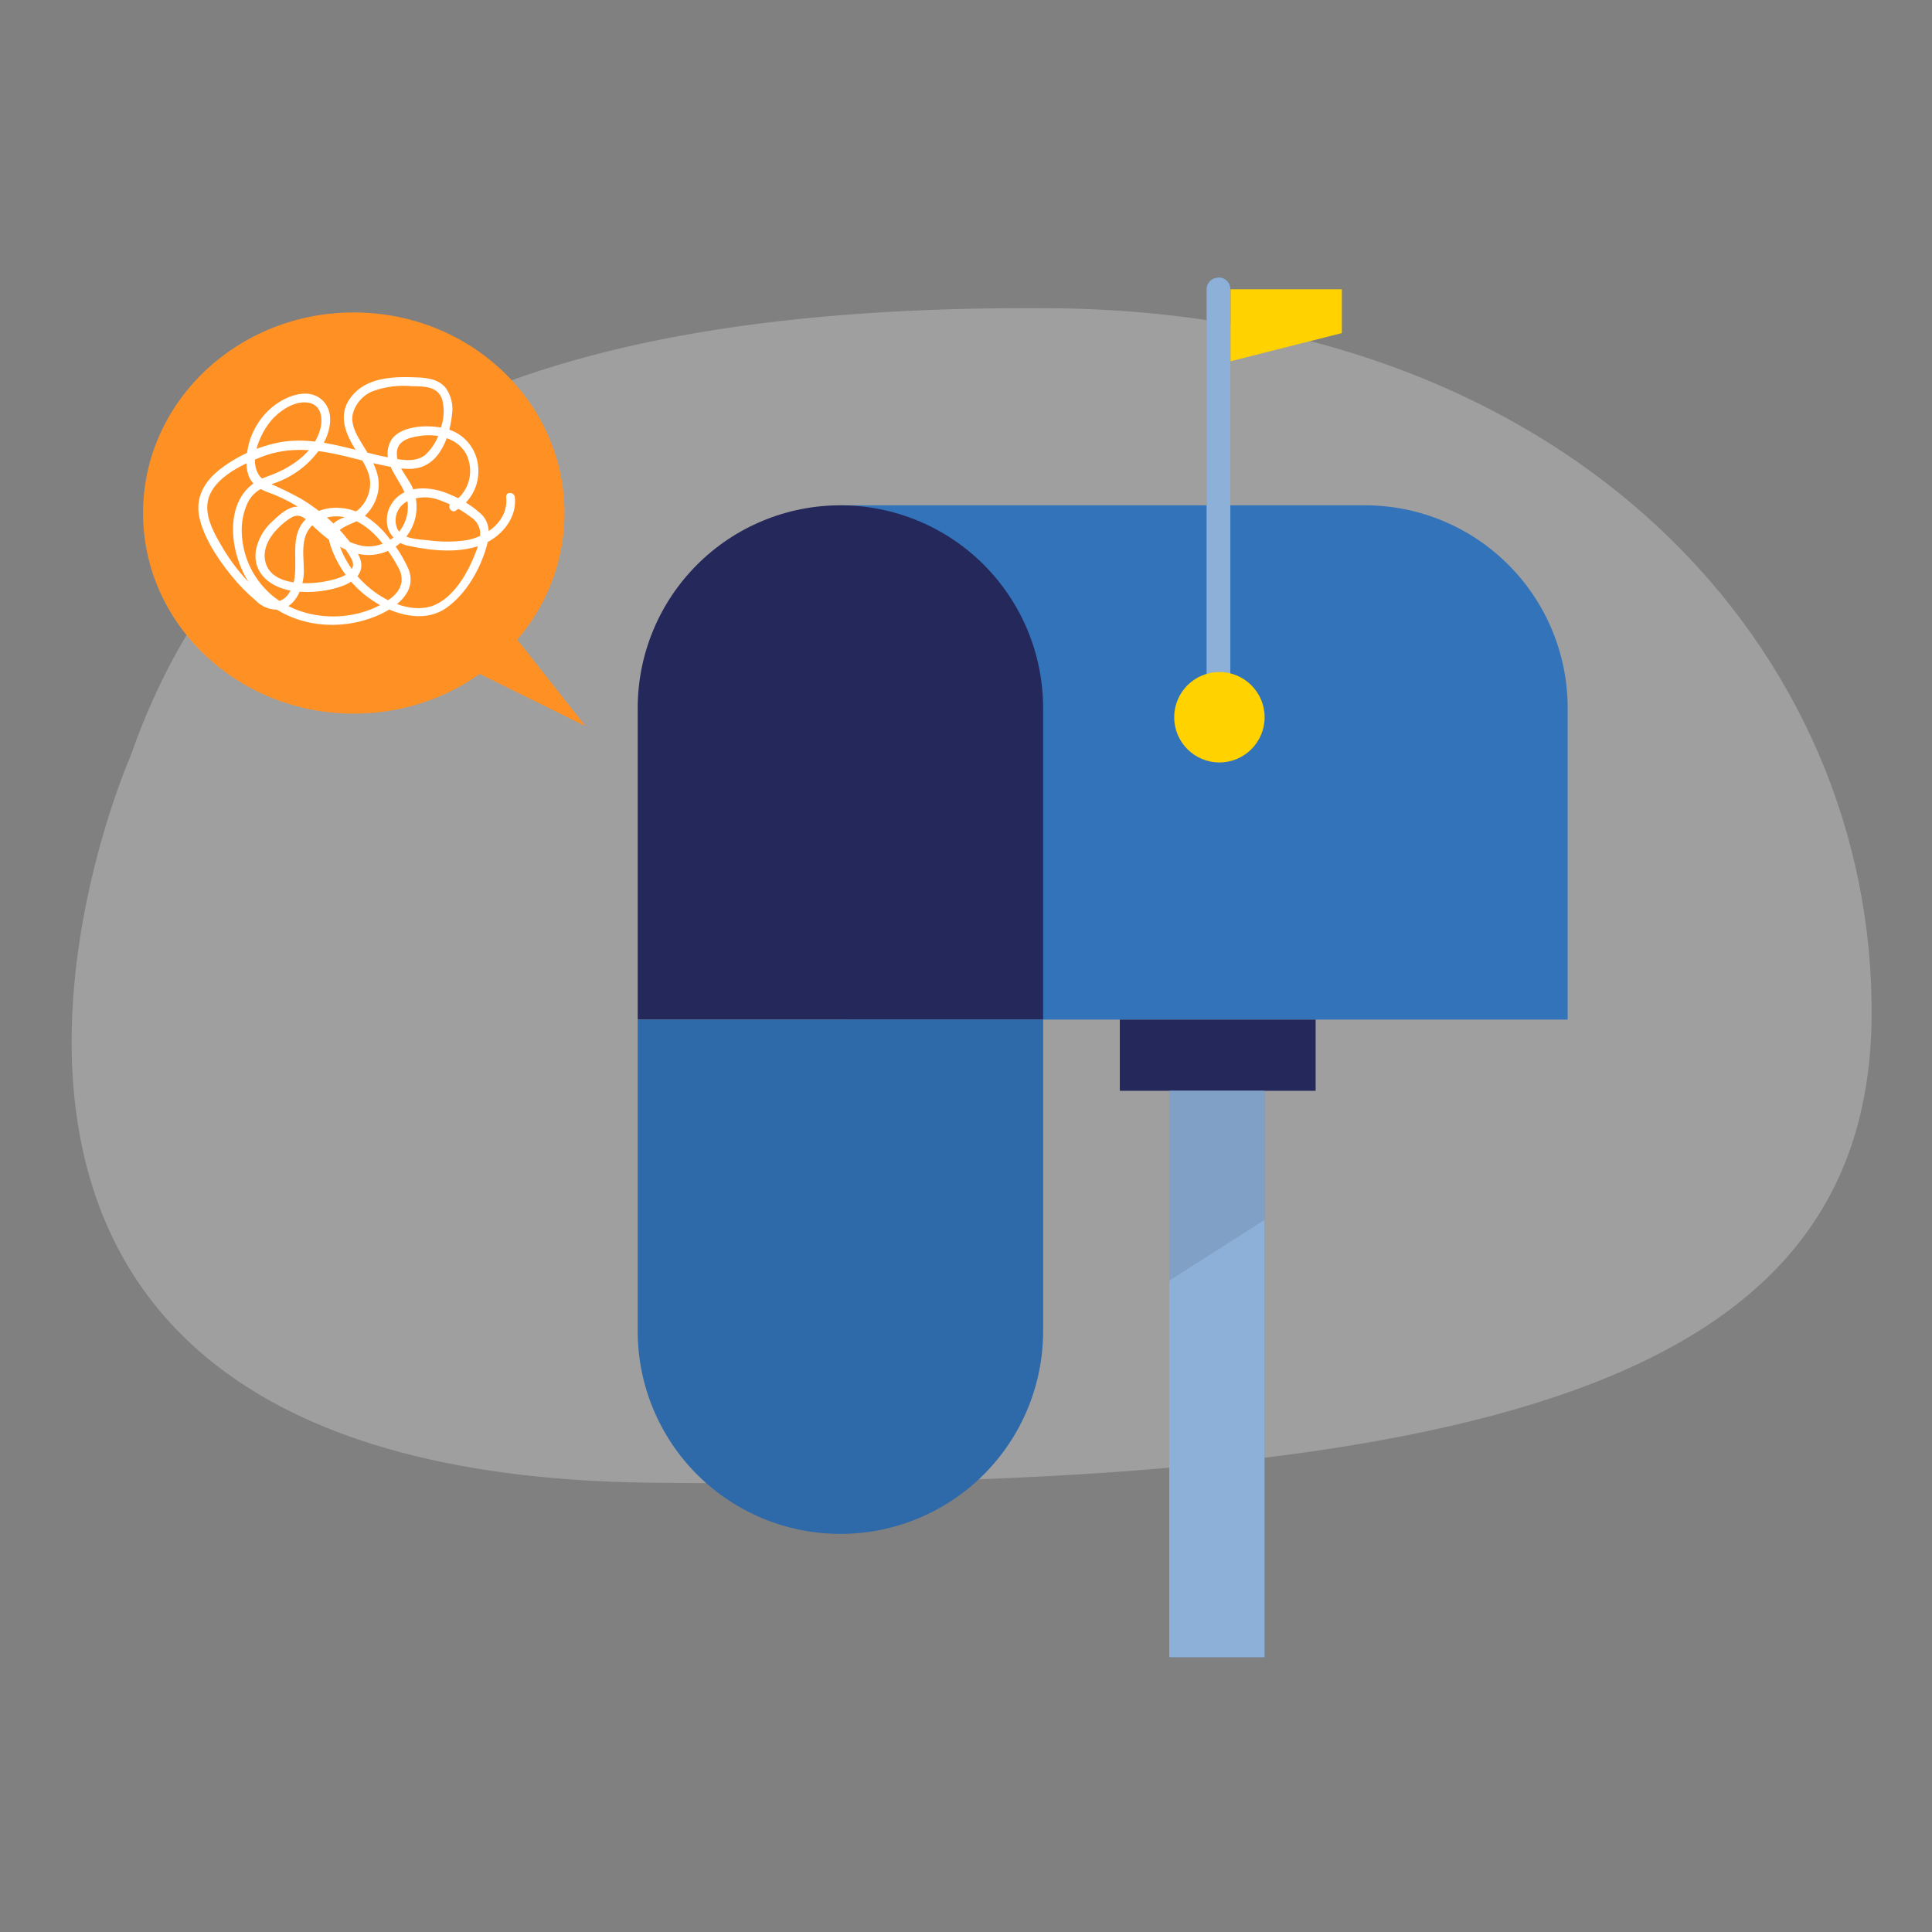 <svg width="161" height="161" viewBox="0 0 161 161" fill="none" xmlns="http://www.w3.org/2000/svg">
<rect x="0" y="0" width="161" height="161" fill="#808080" stroke="none"/>
<path opacity="0.3" d="M10.901 62.942C10.901 62.942 -15.564 122.719 54.116 123.557C123.796 124.395 155.651 115.213 155.966 84.816C156.281 54.419 131.186 25.998 87.443 25.683C43.7 25.368 20.044 36.806 10.901 62.942Z" fill="#E6E6E6"/>
<path d="M113.748 42.109H70.034L70.634 84.966H130.639V59C130.639 54.521 128.859 50.224 125.692 47.057C122.524 43.889 118.228 42.109 113.748 42.109V42.109Z" fill="#3373BA"/>
<path d="M70.034 42.109C74.513 42.109 78.81 43.889 81.977 47.057C85.145 50.224 86.925 54.521 86.925 59V84.966H53.143V59C53.143 54.521 54.922 50.224 58.09 47.057C61.258 43.889 65.554 42.109 70.034 42.109V42.109Z" fill="#24285B"/>
<path d="M70.034 127.824C65.554 127.824 61.258 126.045 58.09 122.877C54.922 119.709 53.143 115.413 53.143 110.933L53.143 84.967H86.925V110.933C86.925 115.413 85.145 119.709 81.978 122.877C78.81 126.045 74.514 127.824 70.034 127.824V127.824Z" fill="#3373BA"/>
<path opacity="0.09" d="M70.034 127.824C65.554 127.824 61.258 126.045 58.09 122.877C54.922 119.709 53.143 115.413 53.143 110.933L53.143 84.967H86.925V110.933C86.925 115.413 85.145 119.709 81.978 122.877C78.81 126.045 74.514 127.824 70.034 127.824V127.824Z" fill="black"/>
<path d="M101.559 23.117C101.816 23.117 102.063 23.219 102.244 23.401C102.426 23.582 102.528 23.829 102.528 24.086V59.752H100.547V24.105C100.547 23.848 100.649 23.602 100.831 23.42C101.013 23.239 101.259 23.137 101.516 23.137L101.559 23.117Z" fill="#3373BA"/>
<path opacity="0.44" d="M101.559 23.117C101.816 23.117 102.063 23.219 102.244 23.401C102.426 23.582 102.528 23.829 102.528 24.086V59.752H100.547V24.105C100.547 23.848 100.649 23.602 100.831 23.42C101.013 23.239 101.259 23.137 101.516 23.137L101.559 23.117Z" fill="white"/>
<path d="M101.617 63.538C103.698 63.538 105.385 61.851 105.385 59.77C105.385 57.69 103.698 56.003 101.617 56.003C99.536 56.003 97.85 57.69 97.85 59.77C97.85 61.851 99.536 63.538 101.617 63.538Z" fill="#FFD200"/>
<path d="M102.547 24.105H111.821V27.757L102.547 30.105V24.105Z" fill="#FFD200"/>
<path d="M109.636 84.967H93.317V90.899H109.636V84.967Z" fill="#24285B"/>
<path d="M105.38 90.899H97.438V138.105H105.38V90.899Z" fill="#3373BA"/>
<path opacity="0.44" d="M105.38 90.899H97.438V138.105H105.38V90.899Z" fill="white"/>
<path opacity="0.09" d="M97.438 90.899V106.72L105.38 101.66V90.899H97.438Z" fill="black"/>
<path d="M29.482 59.471C39.179 59.471 47.041 51.986 47.041 42.754C47.041 33.521 39.179 26.037 29.482 26.037C19.784 26.037 11.922 33.521 11.922 42.754C11.922 51.986 19.784 59.471 29.482 59.471Z" fill="#FF9124"/>
<path d="M37.787 55.078L48.794 60.512L40.727 50.294L37.787 55.078Z" fill="#FF9124"/>
<path d="M37.947 42.565C38.575 42.21 39.088 41.682 39.426 41.045C39.764 40.407 39.913 39.686 39.855 38.967C39.808 38.197 39.514 37.463 39.015 36.875C38.517 36.287 37.841 35.876 37.089 35.703C35.733 35.355 33.051 35.403 32.45 36.982C31.69 38.967 34 40.333 33.99 42.221C33.994 42.695 33.895 43.164 33.7 43.597C33.505 44.029 33.219 44.414 32.862 44.725C32.505 45.037 32.084 45.267 31.63 45.401C31.175 45.534 30.697 45.568 30.227 45.5C29.124 45.267 28.104 44.742 27.273 43.979C26.615 43.422 26.009 42.497 25.138 42.26C24.266 42.023 23.395 42.788 22.784 43.369C22.043 44.001 21.532 44.861 21.331 45.815C21.007 47.81 22.591 48.977 24.382 49.243C25.457 49.398 26.551 49.35 27.608 49.103C28.397 48.919 29.356 48.618 29.85 47.931C30.397 47.146 29.995 46.318 29.496 45.626C28.915 44.809 28.253 44.053 27.52 43.369C26.775 42.69 25.964 42.087 25.099 41.568C24.214 41.079 23.304 40.638 22.373 40.246C20.223 39.238 21.588 36.032 22.828 34.793C23.525 34.096 24.576 33.432 25.603 33.543C26.765 33.669 26.939 34.841 26.683 35.781C26.116 37.829 24.097 39.078 22.218 39.727C18.382 41.045 19.012 46.275 20.988 48.89C23.37 52.071 27.767 52.822 31.356 51.34C32.925 50.686 34.804 49.374 34.043 47.427C33.638 46.516 33.109 45.665 32.469 44.899C31.901 44.127 31.191 43.47 30.378 42.962C29.017 42.154 27.143 42.032 25.816 42.991C24.073 44.26 24.794 46.313 24.552 48.12C24.445 48.904 23.99 50.023 23.099 50.105C22.513 50.158 22.009 49.708 21.603 49.345C21.176 48.965 20.768 48.565 20.382 48.144C19.645 47.319 18.996 46.42 18.445 45.461C17.879 44.492 17.22 43.321 17.273 42.149C17.375 39.989 20.097 38.73 21.826 38.062C24.14 37.166 26.455 37.456 28.808 38.028C29.947 38.304 31.075 38.618 32.198 38.836C33.196 39.025 34.344 39.263 35.317 38.836C36.857 38.178 37.501 36.12 37.661 34.589C37.793 33.799 37.609 32.988 37.148 32.333C36.562 31.611 35.651 31.485 34.775 31.451C32.838 31.369 30.537 31.398 29.239 33.103C28.087 34.614 28.828 36.231 29.724 37.635C30.208 38.401 30.789 39.219 30.842 40.158C30.864 40.658 30.757 41.156 30.531 41.602C30.304 42.048 29.966 42.428 29.549 42.706C28.905 43.127 27.98 43.19 27.554 43.921C27.128 44.652 27.603 45.713 27.932 46.434C28.71 48.09 29.982 49.464 31.574 50.367C33.283 51.335 35.525 51.863 37.239 50.628C38.871 49.451 40.019 47.422 40.557 45.514C40.828 44.546 40.842 43.577 40.111 42.851C39.342 42.146 38.451 41.587 37.482 41.2C35.956 40.517 33.753 40.347 32.678 41.907C32.458 42.227 32.314 42.593 32.259 42.978C32.203 43.363 32.237 43.755 32.358 44.124C32.51 44.49 32.755 44.81 33.068 45.052C33.382 45.294 33.753 45.45 34.145 45.505C36.082 45.921 38.503 46.144 40.363 45.306C41.859 44.633 43.089 43.122 42.905 41.432C42.857 40.972 42.13 40.948 42.179 41.432C42.392 43.369 40.581 44.73 38.833 45.025C37.793 45.17 36.739 45.17 35.7 45.025C34.871 44.933 33.574 44.943 33.118 44.091C32.935 43.676 32.916 43.207 33.065 42.779C33.215 42.351 33.521 41.996 33.922 41.785C34.34 41.581 34.795 41.465 35.259 41.446C35.724 41.427 36.187 41.505 36.62 41.674C37.56 42.011 38.444 42.49 39.239 43.093C39.493 43.25 39.7 43.473 39.836 43.738C39.973 44.004 40.034 44.301 40.014 44.599C39.945 45.164 39.791 45.716 39.559 46.236C38.886 47.955 37.516 50.279 35.535 50.623C33.704 50.943 31.661 49.858 30.392 48.643C29.772 48.064 29.246 47.393 28.833 46.652C28.62 46.272 28.442 45.873 28.3 45.461C28.111 44.919 27.971 44.362 28.528 44.008C29.201 43.597 29.927 43.471 30.508 42.885C31.032 42.356 31.381 41.68 31.511 40.948C31.796 39.345 30.818 38.091 30.058 36.798C29.642 36.12 29.239 35.345 29.39 34.526C29.498 34.092 29.709 33.689 30.005 33.352C30.301 33.015 30.672 32.754 31.089 32.589C32.137 32.212 33.255 32.075 34.363 32.188C35.331 32.188 36.469 32.188 36.842 33.267C37.053 34.068 37.01 34.913 36.721 35.689C36.526 36.536 36.082 37.307 35.448 37.902C34.571 38.609 33.264 38.299 32.257 38.1C31.249 37.902 30.261 37.616 29.269 37.393C27.365 36.909 25.395 36.517 23.457 36.831C21.613 37.166 19.874 37.933 18.382 39.069C17.055 40.071 16.232 41.466 16.625 43.17C17.017 44.875 18.16 46.589 19.269 47.955C19.881 48.714 20.563 49.413 21.307 50.042C21.564 50.309 21.876 50.515 22.222 50.646C22.568 50.776 22.939 50.828 23.307 50.798C24.702 50.546 25.298 48.895 25.322 47.65C25.322 46.681 25.152 45.713 25.419 44.778C25.537 44.382 25.758 44.023 26.057 43.738C26.357 43.452 26.726 43.25 27.128 43.151C28.92 42.667 30.518 43.679 31.642 45.001C32.241 45.715 32.765 46.489 33.206 47.311C33.796 48.415 33.356 49.325 32.382 49.994C29.356 52.076 24.697 51.805 22.135 49.112C20.926 47.853 20.22 46.194 20.15 44.449C20.103 43.575 20.269 42.702 20.634 41.907C21.119 40.938 21.874 40.614 22.842 40.275C24.46 39.726 25.849 38.654 26.789 37.229C27.472 36.183 27.918 34.507 26.978 33.471C25.855 32.221 23.942 32.948 22.823 33.815C21.608 34.77 20.809 36.158 20.596 37.689C20.489 38.468 20.474 39.408 20.949 40.081C21.424 40.754 22.15 40.948 22.857 41.224C24.634 41.954 26.242 43.04 27.583 44.415C28.281 45.05 28.867 45.798 29.317 46.628C29.835 47.771 28.242 48.197 27.448 48.381C25.879 48.749 22.639 48.899 22.121 46.841C21.855 45.8 22.411 44.788 23.119 44.066C23.457 43.708 23.842 43.396 24.261 43.137C24.891 42.769 25.341 43.098 25.792 43.548C27.031 44.783 28.46 45.969 30.252 46.226C30.96 46.307 31.677 46.197 32.329 45.909C32.981 45.62 33.544 45.163 33.96 44.584C34.377 44.005 34.631 43.326 34.698 42.616C34.764 41.907 34.64 41.192 34.339 40.546C33.913 39.679 33.109 38.89 33.07 37.877C33.022 36.739 34.038 36.468 34.978 36.328C36.634 36.076 38.624 36.628 39.075 38.444C39.251 39.106 39.203 39.806 38.941 40.438C38.678 41.071 38.215 41.598 37.622 41.941C37.211 42.154 37.574 42.783 37.99 42.565H37.947Z" fill="white"/>
</svg>
